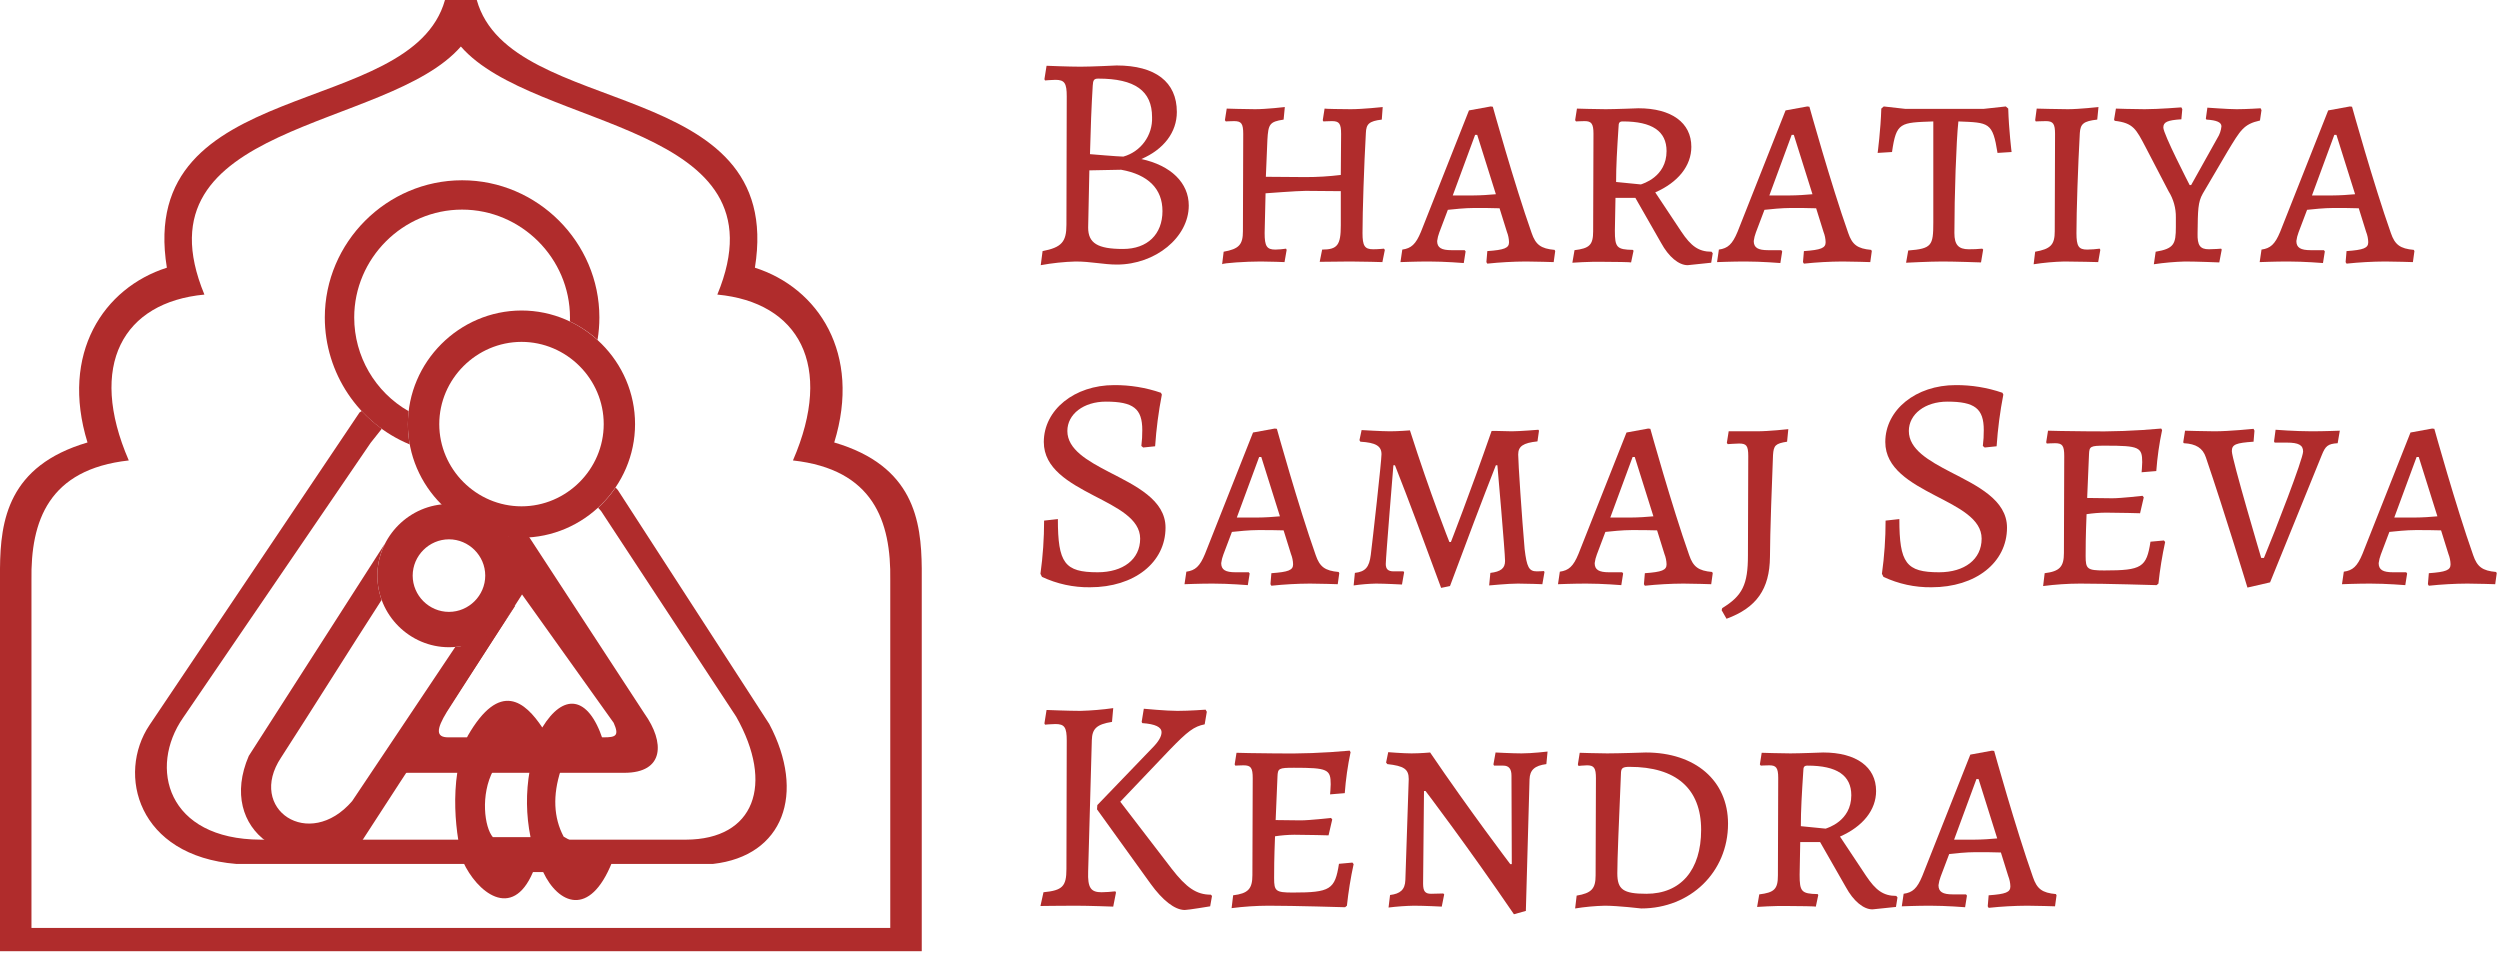 <?xml version="1.0" encoding="UTF-8" standalone="no"?>

<!DOCTYPE svg PUBLIC "-//W3C//DTD SVG 1.1//EN" "http://www.w3.org/Graphics/SVG/1.1/DTD/svg11.dtd">

<svg width="100%" height="100%" viewBox="0 0 468 179" version="1.1" xmlns="http://www.w3.org/2000/svg" xmlns:xlink="http://www.w3.org/1999/xlink" xml:space="preserve" xmlns:serif="http://www.serif.com/" style="fill-rule:evenodd;clip-rule:evenodd;stroke-linejoin:round;stroke-miterlimit:1.414;">
    <path d="M67.309,77.207C54.193,96.723 41.081,116.239 27.972,135.755C21.845,144.917 25.739,160.219 44.231,161.728L133.466,161.728C146.703,160.245 150.877,148.505 144.007,135.535C134.557,120.934 125.107,106.333 115.658,91.731C115.518,91.579 115.38,91.423 115.241,91.27C114.3,92.654 113.202,93.925 111.969,95.057C112.15,95.261 112.332,95.463 112.521,95.667C120.95,108.496 129.381,121.327 137.815,134.16C144.978,146.833 141.252,157.148 128.408,157.184L48.789,157.184C31.256,157.128 27.777,143.681 34.278,134.356C45.981,117.202 57.682,100.049 69.384,82.899C70.088,81.999 70.784,81.122 71.471,80.268C70.112,79.284 68.853,78.17 67.71,76.942C67.574,77.027 67.441,77.119 67.309,77.207" style="fill:rgb(176,44,44);"/>
    <path d="M86.504,33.749C86.511,33.749 86.517,33.749 86.524,33.749C100.612,33.749 112.204,45.341 112.204,59.429C112.204,60.834 112.089,62.236 111.859,63.622C110.311,62.224 108.567,61.06 106.682,60.166C106.694,59.928 106.7,59.69 106.7,59.448C106.7,59.444 106.7,59.439 106.7,59.435C106.7,48.356 97.583,39.239 86.504,39.239C75.425,39.239 66.309,48.356 66.309,59.435C66.309,66.679 70.206,73.389 76.498,76.978C76.406,77.779 76.359,78.584 76.357,79.391C76.358,80.668 76.474,81.943 76.704,83.199C67.102,79.24 60.804,69.831 60.804,59.444C60.804,45.348 72.403,33.749 86.499,33.749C86.501,33.749 86.502,33.749 86.504,33.749" style="fill:rgb(176,44,44);"/>
    <path d="M97.725,111.283C103.441,119.297 109.161,127.308 114.882,135.317C115.952,137.727 115.288,138.024 113.074,138.03L83.908,138.03C81.588,138.03 81.636,136.565 83.661,133.25C88.348,125.928 93.035,118.606 97.725,111.283M73.346,144.67L116.844,144.67C124.407,144.682 124.465,138.945 120.642,133.586C112.86,121.667 105.078,109.748 97.293,97.83C92.866,100.278 87.483,128.562 70.257,144.67L73.346,144.67Z" style="fill:rgb(176,44,44);"/>
    <path d="M71.971,101.894C63.506,115.095 55.04,128.298 46.574,141.503C40.528,155.507 54.306,164.854 67.71,157.499C76.877,143.287 87.286,127.594 96.459,113.385C96.352,113.431 96.24,113.475 96.134,113.522C94.091,117.787 89.942,120.672 85.232,121.101C79.005,130.449 72.147,140.626 65.923,149.965C57.862,159.339 46.172,151.474 52.623,141.804C58.788,132.253 65.267,121.872 71.441,112.304C70.212,108.919 70.406,105.176 71.977,101.936C71.977,101.921 71.971,101.906 71.971,101.894" style="fill:rgb(176,44,44);"/>
    <path d="M84.043,100.961C84.044,100.961 84.045,100.961 84.045,100.961C87.771,100.961 90.837,104.027 90.837,107.752C90.837,111.478 87.771,114.544 84.045,114.544C80.32,114.544 77.254,111.478 77.254,107.752C77.254,107.752 77.254,107.751 77.254,107.751C77.262,104.029 80.321,100.969 84.043,100.961M84.047,94.351C91.4,94.351 97.45,100.402 97.45,107.755C97.45,115.109 91.399,121.16 84.045,121.16C76.692,121.16 70.641,115.109 70.641,107.755C70.641,107.755 70.641,107.754 70.641,107.754C70.654,100.405 76.698,94.362 84.047,94.351" style="fill:rgb(176,44,44);"/>
    <path d="M99.166,144.213L92.337,144.213C89.911,148.778 90.678,154.874 92.264,156.716L99.313,156.716C98.48,152.595 98.43,148.353 99.166,144.213M101.515,136.185C98.336,131.414 93.608,127.232 87.562,137.756C83.678,146.279 85.515,157.446 86.692,161.333C89.218,166.902 95.851,172.467 99.772,163.256L101.688,163.256C104.448,169.142 110.367,171.938 114.592,161.384C111.338,159.462 108.769,158.538 105.514,156.619C103.608,153.025 103.469,148.841 104.963,144.219C107.868,142.298 109.943,140.378 112.849,138.454C110.099,130.124 105.441,129.736 101.515,136.185" style="fill:rgb(176,44,44);"/>
    <path d="M97.62,63.999C97.621,63.999 97.622,63.999 97.623,63.999C106.067,63.999 113.016,70.947 113.016,79.391C113.016,87.835 106.067,94.784 97.623,94.784C89.179,94.784 82.23,87.835 82.23,79.391C82.23,79.391 82.23,79.391 82.23,79.391C82.246,70.954 89.183,64.016 97.62,63.999M97.62,58.127C109.284,58.127 118.882,67.725 118.882,79.389C118.882,91.054 109.284,100.652 97.62,100.652C85.956,100.652 76.358,91.054 76.357,79.391C76.38,67.735 85.964,58.151 97.62,58.127" style="fill:rgb(176,44,44);"/>
    <path d="M166.658,173.715L166.658,108.622C166.841,97.512 163.448,87.853 148.44,86.196C156.186,68.339 149.493,56.578 134.284,55.146C147.671,22.806 100.001,24.489 86.274,8.708C72.548,24.489 24.881,22.806 38.265,55.146C23.059,56.578 16.363,68.339 24.108,86.196C9.105,87.853 5.714,97.512 5.891,108.622L5.891,173.715L166.658,173.715M172.552,178.068L0,178.068L0,106.427C0.078,97.465 1.5,87.2 16.38,82.832C11.241,66.173 19.38,53.897 31.237,50.113C25.38,13.968 77.024,22.503 83.3,0L89.251,0C95.527,22.503 147.171,13.968 141.317,50.113C153.172,53.898 161.308,66.173 156.168,82.832C171.052,87.2 172.473,97.465 172.552,106.427L172.552,178.068Z" style="fill:rgb(176,44,44);"/>
    <path d="M194.826,49.642L195.17,47.007C198.721,46.319 199.636,45.289 199.636,42.084L199.694,18.039C199.694,15.575 199.294,14.945 197.576,14.945C196.89,14.945 195.63,15.06 195.63,15.06L195.515,14.831L195.915,12.311C195.915,12.311 200.096,12.484 202.27,12.484C204.389,12.484 209.026,12.255 209.026,12.255C216.298,12.255 220.305,15.345 220.305,20.958C220.305,24.737 217.9,27.942 213.663,29.773C219.216,30.976 222.538,34.24 222.538,38.476C222.538,44.429 216.298,49.527 209.083,49.527C206.564,49.527 204.274,48.953 201.355,48.953C199.164,49.015 196.981,49.245 194.826,49.642ZM203.929,31.892L203.703,42.599C203.703,45.519 205.478,46.607 210.228,46.607C214.808,46.607 217.614,43.858 217.614,39.505C217.614,35.385 214.98,32.695 209.884,31.776L203.929,31.892ZM210.286,29.316C213.566,28.405 215.805,25.33 215.667,21.929C215.667,17.005 212.461,14.715 205.59,14.715C204.79,14.715 204.618,15.004 204.56,16.034C204.33,19.754 204.158,24.107 204.044,28.857C204.044,28.857 209.428,29.316 210.286,29.316Z" style="fill:rgb(176,44,44);fill-rule:nonzero;"/>
    <path d="M255.062,43.629C255.062,46.033 255.464,46.663 257.065,46.663C257.983,46.663 259.068,46.549 259.068,46.549L259.243,46.778L258.783,49.067C258.783,49.067 255.062,48.953 252.771,48.953C251.054,48.953 247.047,49.012 247.047,49.012L247.507,46.722C250.366,46.722 250.997,45.862 250.997,42.198L250.997,35.786C250.997,35.786 246.417,35.73 244.412,35.73C242.922,35.73 236.913,36.186 236.913,36.186L236.739,43.629C236.739,46.092 237.142,46.722 238.744,46.722C239.415,46.709 240.084,46.651 240.747,46.549L240.862,46.778L240.463,49.067C240.463,49.067 237.713,48.953 235.998,48.953C233.249,48.953 228.897,49.242 228.781,49.468L229.069,47.122C231.93,46.607 232.675,45.804 232.675,43.284L232.733,25.078C232.733,23.132 232.39,22.674 231.015,22.674C230.444,22.674 229.471,22.732 229.471,22.732L229.3,22.502L229.641,20.329C229.641,20.329 233.134,20.442 234.966,20.442C237.084,20.442 240.519,20.04 240.519,20.04L240.292,22.389C237.657,22.789 237.427,23.248 237.257,26.167L236.969,33.095L244.412,33.151C246.613,33.153 248.812,33.02 250.997,32.751L251.054,25.078C251.054,23.132 250.711,22.674 249.336,22.674C248.766,22.674 247.732,22.732 247.732,22.732L247.62,22.502L247.961,20.329C247.961,20.384 251.285,20.442 252.886,20.442C255.119,20.442 258.841,20.04 258.841,20.04L258.67,22.389C256.321,22.674 255.749,23.188 255.69,24.907C255.349,30.976 255.062,39.62 255.062,43.629Z" style="fill:rgb(176,44,44);fill-rule:nonzero;"/>
    <path d="M291.021,46.778L291.135,47.007L290.849,49.067C290.849,49.067 287.356,48.953 285.64,48.953C283.23,48.966 280.822,49.099 278.426,49.353L278.252,49.067L278.426,47.007C281.631,46.778 282.489,46.434 282.489,45.347C282.472,44.68 282.337,44.02 282.091,43.399L280.716,38.99C279.571,38.935 277.223,38.935 275.963,38.935C274.247,38.935 272.128,39.164 271.038,39.279L269.438,43.514C269.241,44.031 269.106,44.569 269.035,45.118C269.035,46.377 269.839,46.834 271.728,46.834L274.188,46.834L274.362,47.064L274.017,49.242C274.017,49.242 270.523,48.953 267.434,48.953C265.085,48.953 262.165,49.067 262.165,49.067L262.51,46.722C264.169,46.492 265.029,45.747 266,43.399L274.99,20.67L279.056,19.928L279.456,19.983C279.456,19.983 283.465,34.411 286.726,43.629C287.471,45.804 288.444,46.549 291.021,46.778ZM271.957,36.586L275.848,36.586C277.052,36.586 278.942,36.471 280.028,36.359L276.536,25.252L276.137,25.252L271.957,36.586Z" style="fill:rgb(176,44,44);fill-rule:nonzero;"/>
    <path d="M302.419,37.045L302.304,43.17C302.304,46.319 302.649,46.722 305.683,46.778L305.798,46.949L305.339,49.127C305.339,49.067 302.248,49.012 300.072,49.012C297.553,48.953 294.347,49.182 294.347,49.182L294.749,46.834C297.553,46.492 298.238,45.862 298.238,43.284L298.298,25.022C298.298,23.132 297.898,22.674 296.638,22.674C296.009,22.674 295.034,22.732 295.034,22.732L294.864,22.502L295.205,20.329C295.205,20.329 298.814,20.442 300.587,20.442C302.304,20.442 306.712,20.269 306.712,20.269C312.896,20.269 316.618,22.962 316.618,27.483C316.618,31.032 314.155,34.125 309.862,36.015L314.731,43.343C316.56,46.092 317.993,47.122 320.399,47.122L320.624,47.408L320.339,49.182L315.931,49.642C314.271,49.642 312.382,48.093 310.952,45.462L306.143,37.045L302.419,37.045ZM307.171,34.526C307.457,34.411 311.98,33.151 311.98,28.286C311.98,24.564 309.291,22.732 303.794,22.732C303.163,22.732 302.992,22.962 302.992,23.762C302.707,28.113 302.534,31.091 302.534,34.067L307.171,34.526Z" style="fill:rgb(176,44,44);fill-rule:nonzero;"/>
    <path d="M350.286,46.778L350.401,47.007L350.116,49.067C350.116,49.067 346.622,48.953 344.906,48.953C342.496,48.966 340.089,49.099 337.692,49.353L337.519,49.067L337.692,47.007C340.897,46.778 341.758,46.434 341.758,45.347C341.741,44.679 341.605,44.02 341.357,43.399L339.982,38.99C338.837,38.935 336.488,38.935 335.229,38.935C333.513,38.935 331.395,39.164 330.306,39.279L328.703,43.514C328.506,44.031 328.372,44.569 328.302,45.118C328.302,46.377 329.104,46.834 330.993,46.834L333.454,46.834L333.628,47.064L333.283,49.242C333.283,49.242 329.789,48.953 326.699,48.953C324.352,48.953 321.431,49.067 321.431,49.067L321.774,46.722C323.436,46.492 324.294,45.747 325.267,43.399L334.257,20.67L338.322,19.928L338.722,19.983C338.722,19.983 342.731,34.411 345.992,43.629C346.735,45.804 347.712,46.549 350.286,46.778ZM331.223,36.586L335.113,36.586C336.317,36.586 338.207,36.471 339.294,36.359L335.803,25.252L335.401,25.252L331.223,36.586Z" style="fill:rgb(176,44,44);fill-rule:nonzero;"/>
    <path d="M361.915,22.732C355.729,22.962 354.986,22.847 354.187,28.457L351.496,28.627C351.496,28.627 352.066,24.277 352.181,20.329L352.641,19.928L356.706,20.384L371.303,20.384L375.484,19.928L375.941,20.329C376.056,24.334 376.569,28.457 376.569,28.457L373.936,28.627C373.023,22.847 372.336,22.962 366.608,22.732C366.208,26.453 365.863,36.586 365.863,43.629C365.863,45.804 366.608,46.663 368.557,46.663C369.398,46.669 370.239,46.631 371.076,46.549L371.247,46.722L370.847,49.127C370.847,49.127 365.863,48.953 363.634,48.953C361.23,48.953 356.818,49.182 356.818,49.182L357.22,46.893C361.629,46.549 361.915,45.977 361.915,41.684L361.915,22.732Z" style="fill:rgb(176,44,44);fill-rule:nonzero;"/>
    <path d="M388.713,43.629C388.713,46.092 389.114,46.722 390.716,46.722C391.501,46.71 392.286,46.652 393.065,46.549L393.18,46.778L392.78,49.067C392.78,49.067 388.6,48.953 386.421,48.953C384.504,49.002 382.593,49.174 380.698,49.468L380.982,47.122C383.902,46.607 384.648,45.804 384.648,43.284L384.705,25.078C384.705,23.188 384.362,22.674 382.987,22.674C382.302,22.674 381.097,22.732 381.097,22.732L380.982,22.502L381.27,20.329C381.612,20.329 385.107,20.442 387.109,20.442C389.229,20.442 392.835,20.04 392.835,20.04L392.604,22.389C390.03,22.674 389.456,23.189 389.342,24.907C388.999,31.032 388.713,39.62 388.713,43.629Z" style="fill:rgb(176,44,44);fill-rule:nonzero;"/>
    <path d="M409.9,34.641L410.184,34.641L415.109,25.823C415.525,25.167 415.78,24.422 415.853,23.649C415.853,22.904 414.994,22.503 413.046,22.389L412.934,22.218L413.22,20.154C413.564,20.154 416.883,20.442 418.714,20.442C420.604,20.442 423.182,20.269 423.182,20.269L423.353,20.613L423.066,22.559C419.974,23.248 419.402,24.392 416.998,28.342L412.359,36.244C411.443,37.846 411.443,39.335 411.386,43.688C411.33,45.919 411.845,46.663 413.505,46.663C414.419,46.663 415.794,46.549 415.794,46.549L415.909,46.722L415.452,49.127C415.452,49.127 411.215,48.953 409.039,48.953C407.084,49.009 405.135,49.181 403.2,49.468L403.542,47.122C406.976,46.549 407.321,45.689 407.321,42.484L407.321,40.709C407.35,38.97 406.872,37.259 405.946,35.786L401.653,27.542C399.878,24.164 399.361,23.018 395.872,22.618L395.757,22.389L396.099,20.329C396.099,20.329 399.361,20.442 401.482,20.442C404.057,20.442 408.351,20.099 408.351,20.099L408.525,20.442L408.351,22.332C405.717,22.503 404.976,22.847 404.976,23.878C404.976,25.078 409.725,34.296 409.9,34.641Z" style="fill:rgb(176,44,44);fill-rule:nonzero;"/>
    <path d="M451.866,46.778L451.979,47.007L451.695,49.067C451.695,49.067 448.201,48.953 446.485,48.953C444.076,48.966 441.669,49.099 439.272,49.353L439.099,49.067L439.272,47.007C442.477,46.778 443.335,46.434 443.335,45.347C443.319,44.679 443.184,44.02 442.936,43.399L441.561,38.99C440.417,38.935 438.068,38.935 436.809,38.935C435.093,38.935 432.974,39.164 431.885,39.279L430.283,43.514C430.086,44.031 429.951,44.569 429.881,45.118C429.881,46.377 430.685,46.834 432.573,46.834L435.034,46.834L435.208,47.064L434.862,49.242C434.862,49.242 431.368,48.953 428.28,48.953C425.931,48.953 423.011,49.067 423.011,49.067L423.354,46.722C425.015,46.492 425.874,45.747 426.845,43.399L435.838,20.67L439.9,19.928L440.302,19.983C440.302,19.983 444.311,34.411 447.571,43.629C448.316,45.804 449.29,46.549 451.866,46.778ZM432.803,36.586L436.693,36.586C437.897,36.586 439.786,36.471 440.873,36.359L437.382,25.252L436.982,25.252L432.803,36.586Z" style="fill:rgb(176,44,44);fill-rule:nonzero;"/>
    <path d="M195.057,107.989L194.772,107.418C195.229,104.117 195.458,100.789 195.456,97.456L198.034,97.17C198.034,105.414 199.294,107.129 205.478,107.129C210.228,107.129 213.437,104.726 213.437,100.834C213.437,97.111 209.142,95.051 204.733,92.762C200.151,90.357 195.4,87.723 195.4,82.741C195.4,76.73 201.125,72.092 208.568,72.092C211.547,72.072 214.508,72.556 217.325,73.525L217.499,73.866C216.878,77.063 216.457,80.295 216.239,83.544L214.006,83.774L213.663,83.485C213.785,82.498 213.843,81.504 213.836,80.509C213.836,76.501 212.177,75.185 207.023,75.185C202.843,75.185 199.81,77.531 199.81,80.68C199.81,84.115 203.53,86.234 207.593,88.353C212.576,90.928 218.187,93.562 218.187,98.771C218.187,105.299 212.348,109.937 204.044,109.937C200.939,109.977 197.866,109.311 195.057,107.989Z" style="fill:rgb(176,44,44);fill-rule:nonzero;"/>
    <path d="M250.596,107.074L250.711,107.303L250.425,109.364C250.425,109.364 246.932,109.249 245.216,109.249C242.806,109.261 240.398,109.395 238.002,109.649L237.828,109.364L238.002,107.303C241.206,107.074 242.067,106.73 242.067,105.644C242.05,104.975 241.915,104.316 241.666,103.695L240.292,99.286C239.147,99.231 236.798,99.231 235.538,99.231C233.822,99.231 231.704,99.46 230.614,99.575L229.014,103.811C228.816,104.327 228.681,104.865 228.61,105.414C228.61,106.674 229.414,107.129 231.303,107.129L233.765,107.129L233.938,107.359L233.594,109.538C233.594,109.538 230.101,109.249 227.01,109.249C224.661,109.249 221.74,109.364 221.74,109.364L222.086,107.019C223.745,106.789 224.605,106.044 225.576,103.695L234.567,80.966L238.632,80.224L239.032,80.279C239.032,80.279 243.041,94.707 246.302,103.924C247.047,106.1 248.021,106.845 250.596,107.074ZM231.533,96.882L235.424,96.882C236.627,96.882 238.518,96.767 239.603,96.656L236.113,85.548L235.712,85.548L231.533,96.882Z" style="fill:rgb(176,44,44);fill-rule:nonzero;"/>
    <path d="M269.778,110.052C266.744,101.806 263.825,93.906 261.135,87.093L260.846,87.093C260.846,87.093 259.416,104.441 259.416,105.585C259.416,106.559 259.876,106.959 260.905,106.959L262.736,106.959L262.852,107.129L262.451,109.422C262.451,109.422 259.188,109.249 257.583,109.249C256.184,109.28 254.788,109.395 253.403,109.594L253.634,107.245C255.581,107.019 256.323,106.214 256.61,103.869C256.954,101.121 258.616,86.349 258.616,85.033C258.616,83.485 257.526,82.856 254.663,82.685L254.492,82.399L254.894,80.509C254.894,80.509 258.672,80.739 260.217,80.739C261.765,80.739 263.941,80.565 263.941,80.565C267.774,92.588 271.324,101.464 271.324,101.464L271.61,101.464C271.61,101.464 275.104,92.532 279.227,80.68C279.568,80.624 281.802,80.739 283.006,80.739C284.491,80.739 287.984,80.45 287.984,80.45L288.1,80.624L287.814,82.628C285.122,82.914 284.206,83.544 284.206,85.089C284.206,86.578 284.895,96.882 285.41,102.78C285.81,106.159 286.211,106.959 287.701,106.959C288.27,106.959 289.017,106.903 289.017,106.903L289.13,107.074L288.73,109.364C288.73,109.364 285.925,109.249 284.15,109.249C282.262,109.249 278.882,109.594 278.769,109.594L278.997,107.245C280.942,107.019 281.746,106.389 281.746,105.014C281.746,103.41 280.311,87.093 280.311,87.093L280.028,87.093C277.394,93.791 274.418,101.691 271.439,109.708L269.778,110.052Z" style="fill:rgb(176,44,44);fill-rule:nonzero;"/>
    <path d="M320.509,107.074L320.624,107.303L320.339,109.364C320.339,109.364 316.846,109.249 315.13,109.249C312.72,109.261 310.312,109.395 307.916,109.649L307.743,109.364L307.916,107.303C311.122,107.074 311.981,106.73 311.981,105.644C311.963,104.976 311.828,104.316 311.58,103.695L310.207,99.286C309.061,99.231 306.712,99.231 305.452,99.231C303.738,99.231 301.618,99.46 300.528,99.575L298.929,103.811C298.731,104.327 298.595,104.865 298.524,105.414C298.524,106.674 299.327,107.129 301.219,107.129L303.679,107.129L303.851,107.359L303.508,109.538C303.508,109.538 300.015,109.249 296.924,109.249C294.575,109.249 291.656,109.364 291.656,109.364L292,107.019C293.659,106.789 294.52,106.044 295.489,103.695L304.482,80.966L308.546,80.224L308.946,80.279C308.946,80.279 312.954,94.707 316.216,103.924C316.961,106.1 317.935,106.845 320.509,107.074ZM301.447,96.882L305.339,96.882C306.541,96.882 308.431,96.767 309.517,96.656L306.027,85.548L305.626,85.548L301.447,96.882Z" style="fill:rgb(176,44,44);fill-rule:nonzero;"/>
    <path d="M327.274,85.375C327.274,83.429 326.929,83.029 325.554,83.029C324.984,83.029 323.436,83.144 323.436,83.144L323.265,82.914L323.609,80.739L328.875,80.739C331.223,80.739 334.772,80.336 334.772,80.336L334.543,82.685C332.368,83.029 332.023,83.37 331.908,85.204C331.738,89.212 331.337,100.261 331.337,104.27C331.279,110.279 328.818,113.772 323.207,115.832L322.291,114.232L322.405,113.832C326.185,111.539 327.214,109.422 327.214,103.984L327.274,85.375Z" style="fill:rgb(176,44,44);fill-rule:nonzero;"/>
    <path d="M352.582,107.989L352.296,107.418C352.754,104.118 352.983,100.789 352.982,97.456L355.559,97.17C355.559,105.414 356.818,107.129 363.003,107.129C367.753,107.129 370.962,104.726 370.962,100.834C370.962,97.111 366.667,95.051 362.259,92.762C357.676,90.357 352.927,87.723 352.927,82.741C352.927,76.73 358.649,72.092 366.094,72.092C369.073,72.072 372.034,72.556 374.852,73.525L375.025,73.866C374.404,77.063 373.983,80.295 373.766,83.544L371.532,83.774L371.188,83.485C371.311,82.498 371.369,81.504 371.362,80.509C371.362,76.501 369.702,75.185 364.548,75.185C360.368,75.185 357.335,77.531 357.335,80.68C357.335,84.115 361.056,86.234 365.119,88.353C370.103,90.928 375.712,93.562 375.712,98.771C375.712,105.299 369.873,109.937 361.57,109.937C358.465,109.977 355.392,109.311 352.582,107.989Z" style="fill:rgb(176,44,44);fill-rule:nonzero;"/>
    <path d="M393.924,106.789C400.967,106.789 401.825,106.214 402.571,101.405L405.087,101.176L405.316,101.464C404.756,104.035 404.335,106.633 404.057,109.249L403.716,109.538C403.716,109.538 394.21,109.249 389.4,109.249C387.083,109.256 384.769,109.409 382.472,109.709L382.761,107.303C385.566,106.959 386.366,106.1 386.366,103.524L386.425,85.375C386.425,83.429 386.08,82.969 384.705,82.969C384.191,82.969 383.16,83.029 383.16,83.029L383.047,82.799L383.391,80.624C383.391,80.624 387.454,80.739 390.431,80.739C395.151,80.828 399.872,80.656 404.573,80.224L404.746,80.509C404.209,83.039 403.845,85.603 403.657,88.182L400.907,88.409C400.907,88.409 401.023,87.149 401.023,86.52C401.023,83.714 400.45,83.429 394.152,83.429C391.29,83.429 391.119,83.544 391.06,85.089L390.718,93.218C391.691,93.218 394.04,93.276 395.413,93.276C397.073,93.276 401.081,92.817 401.081,92.817L401.312,93.103L400.621,96.082C400.621,96.082 396.672,95.967 394.21,95.967C393.003,95.978 391.798,96.074 390.605,96.253C390.431,100.605 390.431,102.665 390.431,104.096C390.431,106.503 390.718,106.789 393.924,106.789Z" style="fill:rgb(176,44,44);fill-rule:nonzero;"/>
    <path d="M408.813,82.969L408.699,82.799L409.042,80.624C409.042,80.624 412.877,80.739 414.593,80.739C417.343,80.739 421.866,80.279 421.866,80.279L422.037,80.624L421.866,82.685C418.547,82.914 417.802,83.199 417.802,84.459C417.802,85.948 423.297,104.441 423.297,104.441L423.811,104.441C425.931,99.345 431.141,85.89 431.141,84.518C431.141,83.315 430.283,82.856 428.106,82.856L425.815,82.856L425.7,82.628L425.989,80.45C425.989,80.45 429.652,80.739 432.743,80.739C435.034,80.739 438.013,80.624 438.013,80.624L437.612,82.969C435.778,83.084 435.321,83.485 434.633,85.204L424.958,109.019L420.721,109.994C420.721,109.994 416.542,96.196 412.934,85.604C412.362,83.888 411.104,83.085 408.813,82.969Z" style="fill:rgb(176,44,44);fill-rule:nonzero;"/>
    <path d="M467.274,107.074L467.388,107.303L467.103,109.364C467.103,109.364 463.608,109.249 461.892,109.249C459.482,109.261 457.075,109.395 454.679,109.649L454.505,109.364L454.679,107.303C457.884,107.074 458.744,106.73 458.744,105.644C458.727,104.975 458.591,104.316 458.343,103.695L456.968,99.286C455.824,99.231 453.476,99.231 452.216,99.231C450.5,99.231 448.38,99.46 447.29,99.575L445.689,103.811C445.493,104.328 445.358,104.866 445.287,105.414C445.287,106.674 446.091,107.129 447.98,107.129L450.441,107.129L450.615,107.359L450.27,109.538C450.27,109.538 446.776,109.249 443.686,109.249C441.338,109.249 438.419,109.364 438.419,109.364L438.762,107.019C440.423,106.789 441.281,106.044 442.253,103.695L451.245,80.966L455.31,80.224L455.709,80.279C455.709,80.279 459.718,94.707 462.978,103.924C463.723,106.1 464.696,106.845 467.274,107.074ZM448.209,96.882L452.101,96.882C453.306,96.882 455.194,96.767 456.28,96.656L452.79,85.548L452.389,85.548L448.209,96.882Z" style="fill:rgb(176,44,44);fill-rule:nonzero;"/>
    <path d="M199.694,138.63C199.694,136.17 199.294,135.54 197.576,135.54C196.89,135.54 195.63,135.655 195.63,135.655L195.515,135.425L195.915,132.906C195.915,132.906 200.096,133.076 202.27,133.076C204.319,133.018 206.365,132.846 208.396,132.562L208.168,135.137C205.304,135.596 204.444,136.397 204.389,138.574L203.703,163.135C203.588,166.226 204.218,167.029 206.22,167.029C207.081,167.014 207.941,166.956 208.797,166.856L208.912,167.085L208.396,169.719C208.396,169.719 203.874,169.548 201.355,169.548C198.49,169.548 194.772,169.604 194.772,169.604L195.341,167.029C198.892,166.684 199.636,165.939 199.636,162.676L199.694,138.63ZM205.418,150.712L215.667,140.061C216.87,138.86 217.441,137.886 217.441,137.086C217.441,136.111 216.298,135.54 213.836,135.367L213.721,135.137L214.121,132.676C214.121,132.676 218.302,133.076 220.42,133.076C222.653,133.076 225.69,132.848 225.69,132.848L225.915,133.248L225.515,135.596C223.511,135.997 222.364,136.856 218.93,140.405L209.713,150.082L219.331,162.621C222.081,166.169 223.97,167.485 226.659,167.485L226.889,167.714L226.544,169.663C226.544,169.663 222.424,170.349 221.795,170.349C219.904,170.349 217.614,168.518 215.381,165.424L205.362,151.512L205.418,150.712Z" style="fill:rgb(176,44,44);fill-rule:nonzero;"/>
    <path d="M242.007,167.085C249.05,167.085 249.91,166.514 250.654,161.705L253.171,161.475L253.4,161.761C252.84,164.332 252.42,166.931 252.142,169.548L251.8,169.834C251.8,169.834 242.293,169.548 237.485,169.548C235.168,169.555 232.854,169.707 230.556,170.004L230.844,167.6C233.649,167.259 234.449,166.399 234.449,163.821L234.509,145.674C234.509,143.725 234.164,143.269 232.79,143.269C232.274,143.269 231.245,143.325 231.245,143.325L231.13,143.095L231.474,140.92C231.474,140.92 235.538,141.035 238.514,141.035C243.233,141.126 247.955,140.954 252.655,140.52L252.829,140.806C252.292,143.335 251.928,145.899 251.74,148.478L248.991,148.708C248.991,148.708 249.106,147.448 249.106,146.818C249.106,144.014 248.535,143.725 242.237,143.725C239.374,143.725 239.203,143.84 239.144,145.388L238.802,153.517C239.773,153.517 242.122,153.573 243.497,153.573C245.158,153.573 249.165,153.117 249.165,153.117L249.395,153.401L248.705,156.38C248.705,156.38 244.757,156.266 242.293,156.266C241.086,156.277 239.881,156.373 238.686,156.551C238.514,160.901 238.514,162.964 238.514,164.394C238.514,166.799 238.802,167.085 242.007,167.085Z" style="fill:rgb(176,44,44);fill-rule:nonzero;"/>
    <path d="M283.006,161.761L282.949,145.214C282.949,143.898 282.435,143.325 281.404,143.325L279.686,143.325L279.571,143.095L279.971,140.865C279.971,140.865 283.12,141.035 284.839,141.035C286.844,141.035 289.704,140.691 289.704,140.691L289.479,143.039C287.3,143.325 286.384,144.128 286.329,145.903L285.64,170.52L283.409,171.149C274.707,158.382 266.863,148.078 266.863,148.078L266.573,148.078L266.403,165.424C266.403,166.856 266.803,167.315 267.893,167.315C268.408,167.315 270.183,167.259 270.183,167.259L270.353,167.429L269.897,169.719C269.897,169.719 266.689,169.548 264.685,169.548C263.097,169.579 261.512,169.693 259.936,169.889L260.219,167.545C262.109,167.315 263.024,166.569 263.084,164.739L263.714,145.844C263.714,143.955 262.796,143.384 259.705,143.039L259.476,142.754L259.876,140.806C259.876,140.806 262.681,141.035 264.229,141.035C265.89,141.035 267.72,140.865 267.72,140.865C275.106,151.742 282.72,161.761 282.72,161.761L283.006,161.761Z" style="fill:rgb(176,44,44);fill-rule:nonzero;"/>
    <path d="M300.417,169.548C298.557,169.596 296.702,169.768 294.864,170.063L295.149,167.659C297.954,167.199 298.698,166.34 298.698,163.879L298.759,145.674C298.759,143.784 298.414,143.269 297.098,143.269C296.524,143.269 295.493,143.384 295.493,143.384L295.378,143.095L295.723,140.92C295.723,140.92 299.1,141.035 300.876,141.035C303.052,141.035 308.09,140.865 308.09,140.865C317.363,140.865 323.488,146.13 323.488,154.203C323.488,163.249 316.448,170.063 307.232,170.063C307.232,170.063 302.877,169.548 300.417,169.548ZM303.452,144.585C303.052,153.976 302.762,160.845 302.762,163.48C302.762,166.514 303.851,167.315 308.205,167.315C314.615,167.315 318.452,162.905 318.452,155.347C318.452,147.619 313.755,143.554 305.056,143.554C303.796,143.554 303.508,143.784 303.452,144.585Z" style="fill:rgb(176,44,44);fill-rule:nonzero;"/>
    <path d="M337.003,157.64L336.89,163.765C336.89,166.915 337.233,167.315 340.268,167.373L340.382,167.545L339.923,169.719C339.923,169.663 336.832,169.605 334.657,169.605C332.138,169.548 328.931,169.778 328.931,169.778L329.334,167.429C332.138,167.085 332.825,166.455 332.825,163.879L332.882,145.614C332.882,143.725 332.482,143.269 331.223,143.269C330.594,143.269 329.618,143.325 329.618,143.325L329.448,143.095L329.789,140.92C329.789,140.92 333.398,141.035 335.174,141.035C336.89,141.035 341.298,140.865 341.298,140.865C347.482,140.865 351.205,143.554 351.205,148.078C351.205,151.627 348.741,154.718 344.446,156.606L349.315,163.936C351.146,166.684 352.579,167.714 354.983,167.714L355.21,168.003L354.925,169.778L350.515,170.234C348.857,170.234 346.966,168.689 345.536,166.054L340.727,157.64L337.003,157.64ZM341.758,155.121C342.041,155.006 346.564,153.747 346.564,148.879C346.564,145.158 343.876,143.325 338.378,143.325C337.748,143.325 337.577,143.554 337.577,144.354C337.292,148.708 337.118,151.684 337.118,154.661L341.758,155.121Z" style="fill:rgb(176,44,44);fill-rule:nonzero;"/>
    <path d="M384.87,167.373L384.985,167.6L384.7,169.663C384.7,169.663 381.206,169.548 379.49,169.548C377.08,169.56 374.673,169.694 372.276,169.948L372.103,169.663L372.276,167.6C375.482,167.373 376.342,167.029 376.342,165.94C376.325,165.272 376.189,164.614 375.941,163.994L374.567,159.586C373.421,159.526 371.072,159.526 369.813,159.526C368.097,159.526 365.979,159.756 364.89,159.871L363.288,164.109C363.091,164.625 362.956,165.162 362.886,165.71C362.886,166.97 363.688,167.429 365.577,167.429L368.039,167.429L368.212,167.659L367.868,169.834C367.868,169.834 364.376,169.548 361.284,169.548C358.936,169.548 356.015,169.663 356.015,169.663L356.361,167.314C358.02,167.085 358.88,166.34 359.851,163.994L368.843,141.265L372.907,140.52L373.308,140.576C373.308,140.576 377.315,155.006 380.577,164.224C381.321,166.399 382.296,167.144 384.87,167.373ZM365.808,157.181L369.698,157.181C370.902,157.181 372.792,157.066 373.878,156.952L370.388,145.844L369.987,145.844L365.808,157.181Z" style="fill:rgb(176,44,44);fill-rule:nonzero;"/>
</svg>

